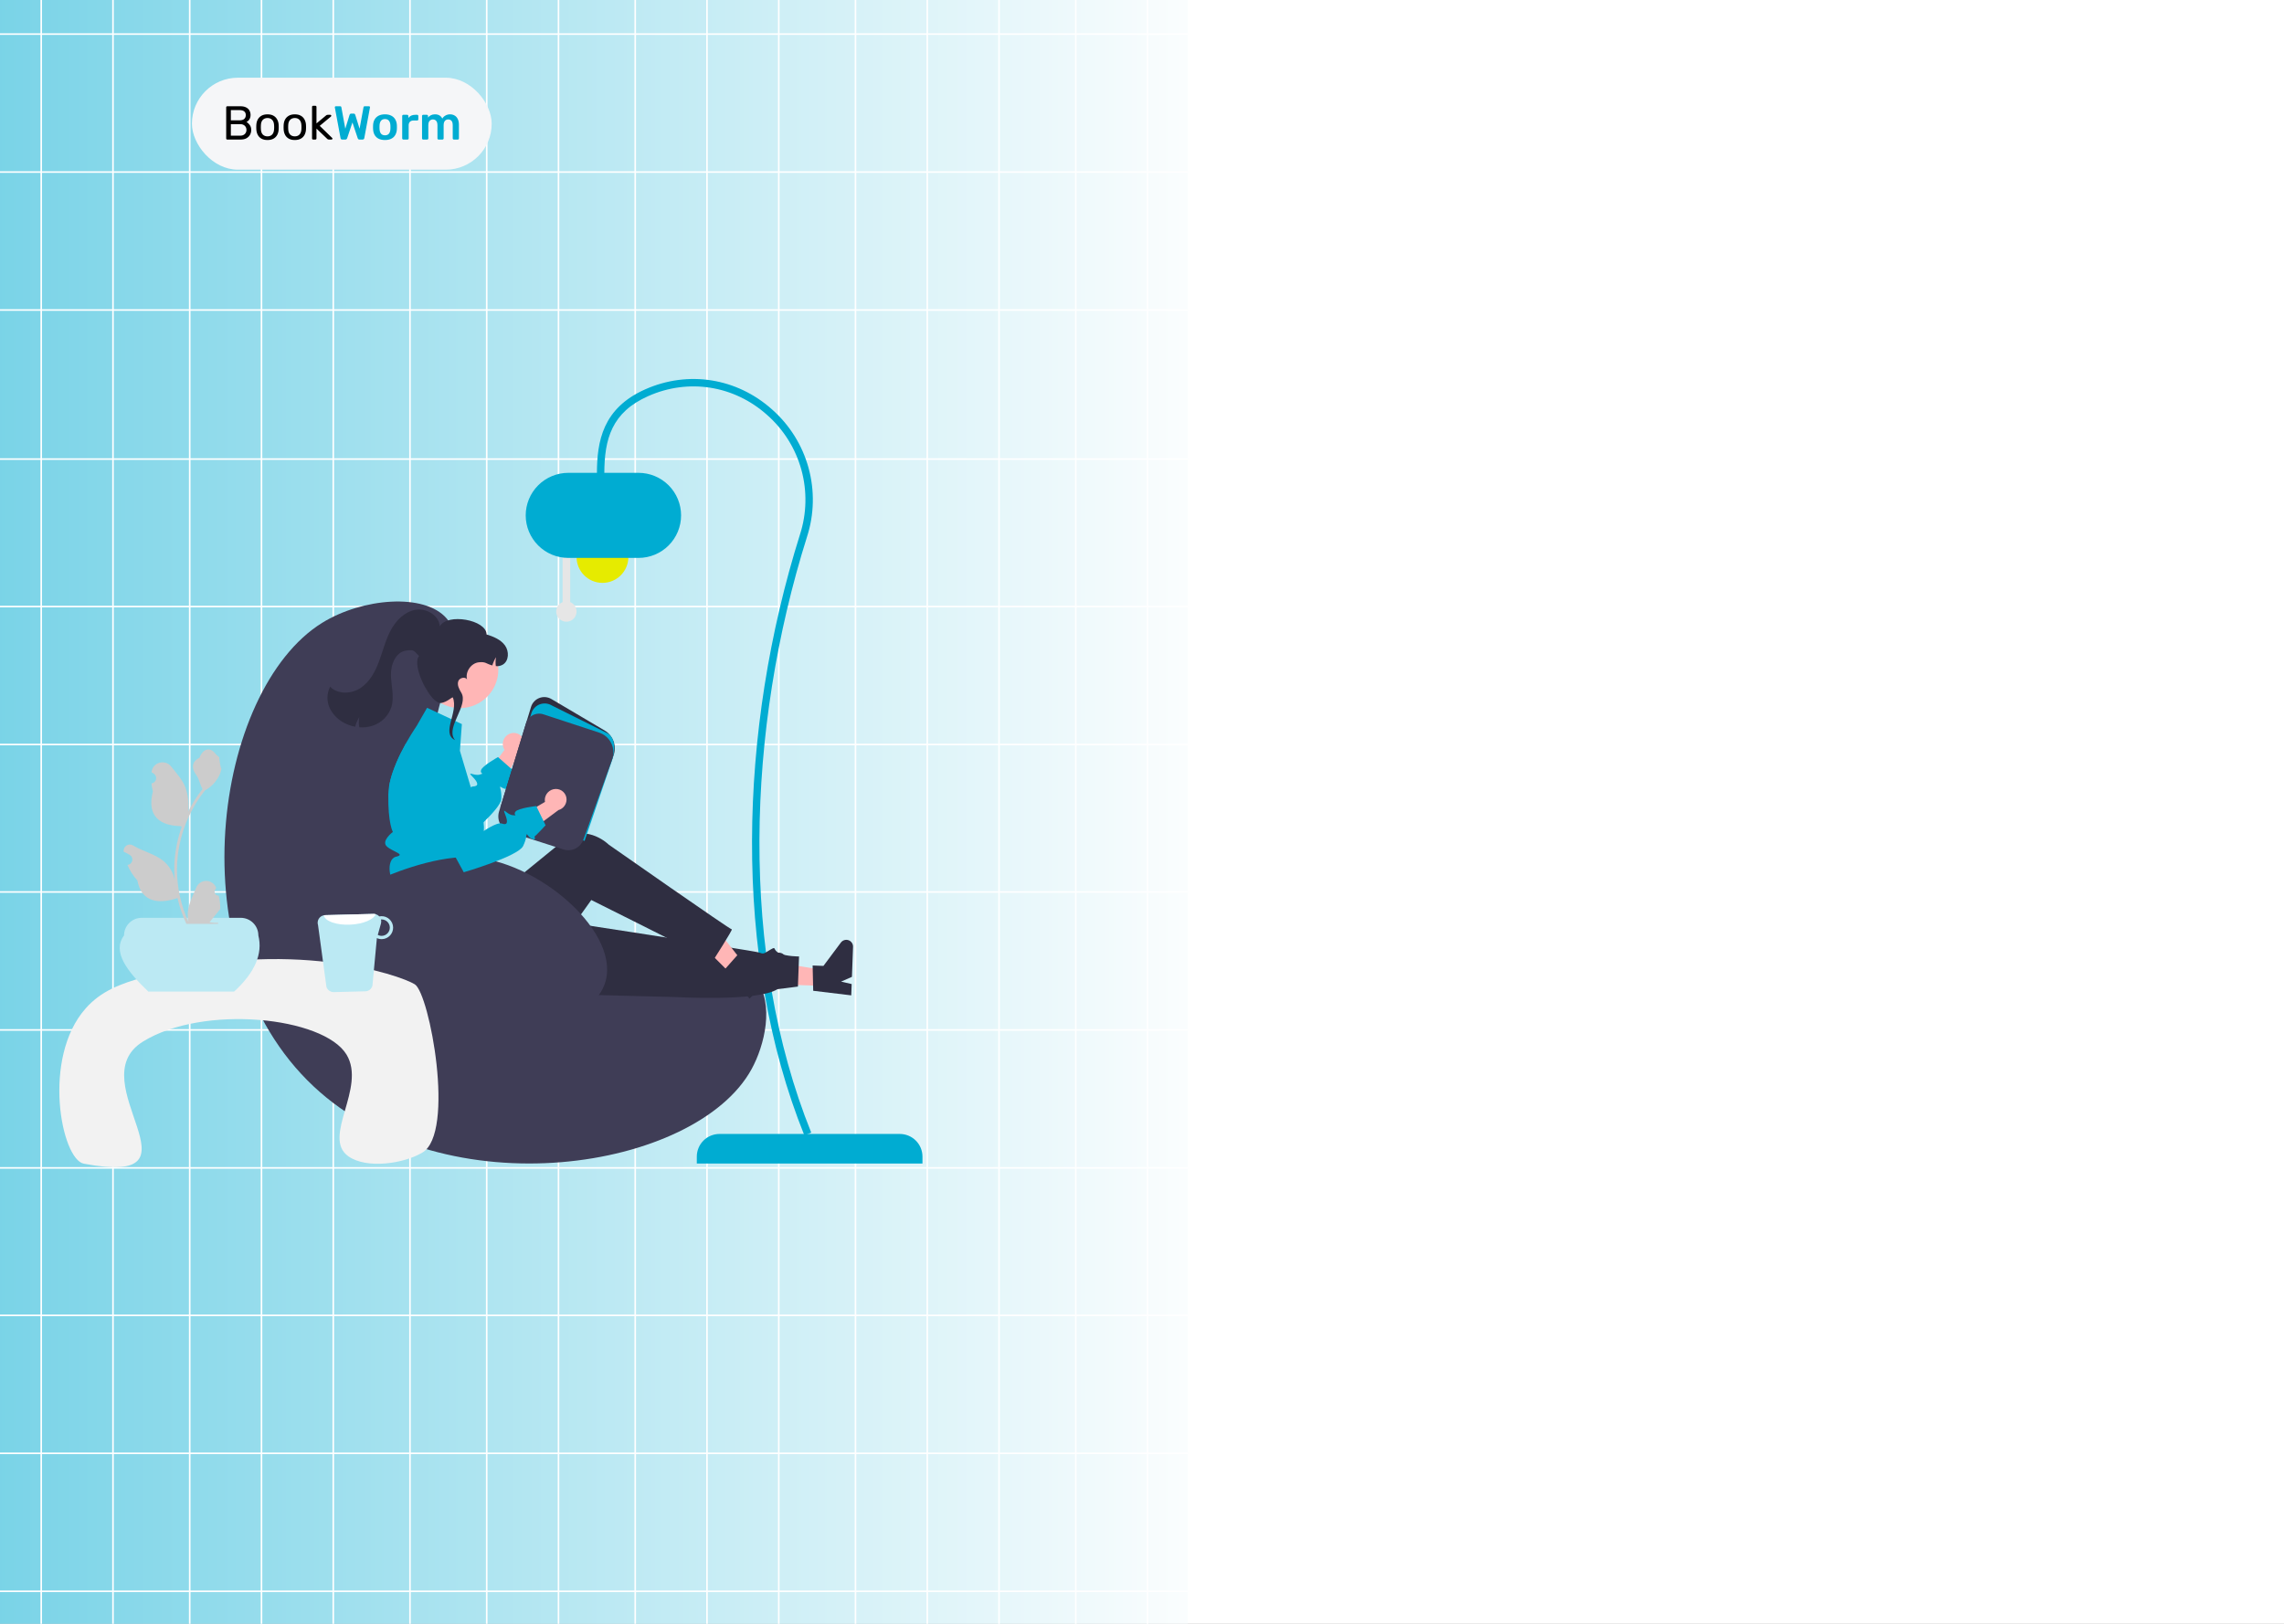 <svg width="1440" height="1024" viewBox="0 0 1440 1024" fill="none" xmlns="http://www.w3.org/2000/svg">
<rect x="0" y="0" width="1440" height="1024" fill="#808080" stroke="none"/>
<g clip-path="url(#clip0_545_2)">
<rect width="1440" height="1024" fill="white"/>
<rect width="749" height="1024" fill="url(#paint0_linear_545_2)" fill-opacity="0.52"/>
<line x1="25.988" y1="4.2019e-08" x2="25.988" y2="1024" stroke="white"/>
<line x1="71.24" y1="4.2019e-08" x2="71.24" y2="1024" stroke="white"/>
<line x1="119.613" y1="4.2019e-08" x2="119.613" y2="1024" stroke="white"/>
<line x1="164.865" y1="4.2019e-08" x2="164.865" y2="1024" stroke="white"/>
<line x1="210.117" y1="4.2019e-08" x2="210.117" y2="1024" stroke="white"/>
<line x1="258.49" y1="4.2019e-08" x2="258.49" y2="1024" stroke="white"/>
<line x1="306.863" y1="4.2019e-08" x2="306.863" y2="1024" stroke="white"/>
<line x1="352.115" y1="4.2019e-08" x2="352.115" y2="1024" stroke="white"/>
<line x1="400.488" y1="4.2019e-08" x2="400.488" y2="1024" stroke="white"/>
<line x1="445.74" y1="4.2019e-08" x2="445.74" y2="1024" stroke="white"/>
<line x1="490.992" y1="4.2019e-08" x2="490.992" y2="1024" stroke="white"/>
<line x1="539.365" y1="4.2019e-08" x2="539.365" y2="1024" stroke="white"/>
<line x1="584.617" y1="4.2019e-08" x2="584.617" y2="1024" stroke="white"/>
<line x1="629.867" y1="4.2019e-08" x2="629.867" y2="1024" stroke="white"/>
<line x1="678.242" y1="4.2019e-08" x2="678.242" y2="1024" stroke="white"/>
<line x1="723.492" y1="4.2019e-08" x2="723.492" y2="1024" stroke="white"/>
<line x1="749" y1="21.5" x2="-2.73653e-08" y2="21.5" stroke="white"/>
<line x1="749" y1="108.5" x2="-2.73653e-08" y2="108.5" stroke="white"/>
<line x1="749" y1="195.5" x2="-2.73653e-08" y2="195.5" stroke="white"/>
<line x1="749" y1="289.5" x2="-2.73653e-08" y2="289.5" stroke="white"/>
<line x1="749" y1="382.5" x2="-2.73653e-08" y2="382.5" stroke="white"/>
<line x1="749" y1="469.5" x2="-2.73653e-08" y2="469.5" stroke="white"/>
<line x1="749" y1="562.5" x2="-2.73653e-08" y2="562.5" stroke="white"/>
<line x1="749" y1="649.5" x2="-2.73653e-08" y2="649.5" stroke="white"/>
<line x1="749" y1="736.5" x2="-2.73653e-08" y2="736.5" stroke="white"/>
<line x1="749" y1="829.5" x2="-2.73653e-08" y2="829.5" stroke="white"/>
<line x1="749" y1="916.5" x2="-2.73653e-08" y2="916.5" stroke="white"/>
<line x1="749" y1="1003.5" x2="-2.73653e-08" y2="1003.5" stroke="white"/>
<rect x="121" y="49" width="189" height="58" rx="29" fill="#F5F6F8"/>
<path d="M143.3 88C143.08 88 142.91 87.94 142.79 87.82C142.67 87.68 142.61 87.51 142.61 87.31V67.72C142.61 67.5 142.67 67.33 142.79 67.21C142.91 67.07 143.08 67 143.3 67H151.52C153.02 67 154.24 67.25 155.18 67.75C156.14 68.23 156.84 68.89 157.28 69.73C157.74 70.57 157.97 71.51 157.97 72.55C157.97 73.37 157.83 74.08 157.55 74.68C157.29 75.26 156.96 75.74 156.56 76.12C156.16 76.48 155.77 76.76 155.39 76.96C156.17 77.34 156.86 77.96 157.46 78.82C158.08 79.68 158.39 80.72 158.39 81.94C158.39 83.04 158.14 84.05 157.64 84.97C157.14 85.89 156.39 86.63 155.39 87.19C154.41 87.73 153.19 88 151.73 88H143.3ZM145.55 85.57H151.34C152.64 85.57 153.64 85.22 154.34 84.52C155.04 83.82 155.39 82.96 155.39 81.94C155.39 80.88 155.04 80.01 154.34 79.33C153.64 78.63 152.64 78.28 151.34 78.28H145.55V85.57ZM145.55 75.88H151.07C152.35 75.88 153.32 75.59 153.98 75.01C154.64 74.41 154.97 73.6 154.97 72.58C154.97 71.56 154.64 70.78 153.98 70.24C153.32 69.7 152.35 69.43 151.07 69.43H145.55V75.88ZM168.649 88.3C167.129 88.3 165.859 88.01 164.839 87.43C163.819 86.85 163.039 86.05 162.499 85.03C161.959 83.99 161.659 82.81 161.599 81.49C161.579 81.15 161.569 80.72 161.569 80.2C161.569 79.66 161.579 79.23 161.599 78.91C161.659 77.57 161.959 76.39 162.499 75.37C163.059 74.35 163.849 73.55 164.869 72.97C165.889 72.39 167.149 72.1 168.649 72.1C170.149 72.1 171.409 72.39 172.429 72.97C173.449 73.55 174.229 74.35 174.769 75.37C175.329 76.39 175.639 77.57 175.699 78.91C175.719 79.23 175.729 79.66 175.729 80.2C175.729 80.72 175.719 81.15 175.699 81.49C175.639 82.81 175.339 83.99 174.799 85.03C174.259 86.05 173.479 86.85 172.459 87.43C171.439 88.01 170.169 88.3 168.649 88.3ZM168.649 85.99C169.889 85.99 170.879 85.6 171.619 84.82C172.359 84.02 172.759 82.86 172.819 81.34C172.839 81.04 172.849 80.66 172.849 80.2C172.849 79.74 172.839 79.36 172.819 79.06C172.759 77.54 172.359 76.39 171.619 75.61C170.879 74.81 169.889 74.41 168.649 74.41C167.409 74.41 166.409 74.81 165.649 75.61C164.909 76.39 164.519 77.54 164.479 79.06C164.459 79.36 164.449 79.74 164.449 80.2C164.449 80.66 164.459 81.04 164.479 81.34C164.519 82.86 164.909 84.02 165.649 84.82C166.409 85.6 167.409 85.99 168.649 85.99ZM185.876 88.3C184.356 88.3 183.086 88.01 182.066 87.43C181.046 86.85 180.266 86.05 179.726 85.03C179.186 83.99 178.886 82.81 178.826 81.49C178.806 81.15 178.796 80.72 178.796 80.2C178.796 79.66 178.806 79.23 178.826 78.91C178.886 77.57 179.186 76.39 179.726 75.37C180.286 74.35 181.076 73.55 182.096 72.97C183.116 72.39 184.376 72.1 185.876 72.1C187.376 72.1 188.636 72.39 189.656 72.97C190.676 73.55 191.456 74.35 191.996 75.37C192.556 76.39 192.866 77.57 192.926 78.91C192.946 79.23 192.956 79.66 192.956 80.2C192.956 80.72 192.946 81.15 192.926 81.49C192.866 82.81 192.566 83.99 192.026 85.03C191.486 86.05 190.706 86.85 189.686 87.43C188.666 88.01 187.396 88.3 185.876 88.3ZM185.876 85.99C187.116 85.99 188.106 85.6 188.846 84.82C189.586 84.02 189.986 82.86 190.046 81.34C190.066 81.04 190.076 80.66 190.076 80.2C190.076 79.74 190.066 79.36 190.046 79.06C189.986 77.54 189.586 76.39 188.846 75.61C188.106 74.81 187.116 74.41 185.876 74.41C184.636 74.41 183.636 74.81 182.876 75.61C182.136 76.39 181.746 77.54 181.706 79.06C181.686 79.36 181.676 79.74 181.676 80.2C181.676 80.66 181.686 81.04 181.706 81.34C181.746 82.86 182.136 84.02 182.876 84.82C183.636 85.6 184.636 85.99 185.876 85.99ZM197.432 88C197.232 88 197.062 87.94 196.922 87.82C196.802 87.68 196.742 87.51 196.742 87.31V67.39C196.742 67.19 196.802 67.03 196.922 66.91C197.062 66.77 197.232 66.7 197.432 66.7H198.842C199.042 66.7 199.202 66.77 199.322 66.91C199.462 67.03 199.532 67.19 199.532 67.39V77.83L205.442 72.91C205.682 72.71 205.862 72.58 205.982 72.52C206.122 72.44 206.342 72.4 206.642 72.4H208.232C208.412 72.4 208.562 72.46 208.682 72.58C208.802 72.7 208.862 72.85 208.862 73.03C208.862 73.11 208.832 73.2 208.772 73.3C208.732 73.4 208.642 73.5 208.502 73.6L201.572 79.36L209.252 86.83C209.492 87.03 209.612 87.21 209.612 87.37C209.612 87.55 209.552 87.7 209.432 87.82C209.312 87.94 209.162 88 208.982 88H207.422C207.122 88 206.902 87.97 206.762 87.91C206.622 87.83 206.442 87.69 206.222 87.49L199.532 81.1V87.31C199.532 87.51 199.462 87.68 199.322 87.82C199.202 87.94 199.042 88 198.842 88H197.432Z" fill="black"/>
<path d="M215.751 88C215.451 88 215.211 87.92 215.031 87.76C214.871 87.58 214.761 87.36 214.701 87.1L211.131 67.87C211.131 67.81 211.121 67.76 211.101 67.72C211.101 67.68 211.101 67.65 211.101 67.63C211.101 67.45 211.161 67.3 211.281 67.18C211.421 67.06 211.571 67 211.731 67H214.371C214.871 67 215.151 67.2 215.211 67.6L217.701 81.19L220.401 72.4C220.461 72.24 220.561 72.08 220.701 71.92C220.861 71.74 221.091 71.65 221.391 71.65H223.011C223.331 71.65 223.561 71.74 223.701 71.92C223.841 72.08 223.931 72.24 223.971 72.4L226.701 81.16L229.191 67.6C229.251 67.2 229.531 67 230.031 67H232.671C232.831 67 232.971 67.06 233.091 67.18C233.211 67.3 233.271 67.45 233.271 67.63C233.271 67.65 233.271 67.68 233.271 67.72C233.271 67.76 233.261 67.81 233.241 67.87L229.671 87.1C229.631 87.36 229.521 87.58 229.341 87.76C229.161 87.92 228.921 88 228.621 88H226.611C226.311 88 226.071 87.92 225.891 87.76C225.731 87.6 225.621 87.43 225.561 87.25L222.201 77.23L218.841 87.25C218.761 87.43 218.641 87.6 218.481 87.76C218.321 87.92 218.081 88 217.761 88H215.751ZM242.718 88.3C241.118 88.3 239.768 88.02 238.668 87.46C237.588 86.9 236.758 86.11 236.178 85.09C235.618 84.07 235.298 82.88 235.218 81.52C235.198 81.16 235.188 80.72 235.188 80.2C235.188 79.68 235.198 79.24 235.218 78.88C235.298 77.5 235.628 76.31 236.208 75.31C236.808 74.29 237.648 73.5 238.728 72.94C239.828 72.38 241.158 72.1 242.718 72.1C244.278 72.1 245.598 72.38 246.678 72.94C247.778 73.5 248.618 74.29 249.198 75.31C249.798 76.31 250.138 77.5 250.218 78.88C250.238 79.24 250.248 79.68 250.248 80.2C250.248 80.72 250.238 81.16 250.218 81.52C250.138 82.88 249.808 84.07 249.228 85.09C248.668 86.11 247.838 86.9 246.738 87.46C245.658 88.02 244.318 88.3 242.718 88.3ZM242.718 85.33C243.778 85.33 244.598 85 245.178 84.34C245.758 83.66 246.078 82.67 246.138 81.37C246.158 81.07 246.168 80.68 246.168 80.2C246.168 79.72 246.158 79.33 246.138 79.03C246.078 77.75 245.758 76.77 245.178 76.09C244.598 75.41 243.778 75.07 242.718 75.07C241.658 75.07 240.838 75.41 240.258 76.09C239.678 76.77 239.358 77.75 239.298 79.03C239.278 79.33 239.268 79.72 239.268 80.2C239.268 80.68 239.278 81.07 239.298 81.37C239.358 82.67 239.678 83.66 240.258 84.34C240.838 85 241.658 85.33 242.718 85.33ZM254.292 88C254.092 88 253.922 87.93 253.782 87.79C253.642 87.65 253.572 87.48 253.572 87.28V73.15C253.572 72.93 253.642 72.75 253.782 72.61C253.922 72.47 254.092 72.4 254.292 72.4H256.722C256.922 72.4 257.092 72.47 257.232 72.61C257.392 72.75 257.472 72.93 257.472 73.15V74.38C257.932 73.74 258.522 73.25 259.242 72.91C259.982 72.57 260.832 72.4 261.792 72.4H263.022C263.242 72.4 263.412 72.47 263.532 72.61C263.672 72.75 263.742 72.92 263.742 73.12V75.28C263.742 75.48 263.672 75.65 263.532 75.79C263.412 75.93 263.242 76 263.022 76H260.682C259.722 76 258.972 76.27 258.432 76.81C257.912 77.35 257.652 78.09 257.652 79.03V87.28C257.652 87.48 257.582 87.65 257.442 87.79C257.302 87.93 257.122 88 256.902 88H254.292ZM266.802 88C266.602 88 266.432 87.93 266.292 87.79C266.152 87.65 266.082 87.48 266.082 87.28V73.12C266.082 72.92 266.152 72.75 266.292 72.61C266.432 72.47 266.602 72.4 266.802 72.4H269.142C269.342 72.4 269.512 72.47 269.652 72.61C269.792 72.75 269.862 72.92 269.862 73.12V74.14C270.282 73.58 270.842 73.11 271.542 72.73C272.262 72.33 273.112 72.12 274.092 72.1C276.372 72.06 277.962 72.95 278.862 74.77C279.322 73.97 279.982 73.33 280.842 72.85C281.722 72.35 282.692 72.1 283.752 72.1C284.792 72.1 285.732 72.34 286.572 72.82C287.432 73.3 288.102 74.03 288.582 75.01C289.082 75.97 289.332 77.19 289.332 78.67V87.28C289.332 87.48 289.262 87.65 289.122 87.79C288.982 87.93 288.812 88 288.612 88H286.152C285.952 88 285.782 87.93 285.642 87.79C285.502 87.65 285.432 87.48 285.432 87.28V78.91C285.432 78.01 285.302 77.3 285.042 76.78C284.782 76.24 284.432 75.86 283.992 75.64C283.552 75.42 283.062 75.31 282.522 75.31C282.082 75.31 281.642 75.42 281.202 75.64C280.762 75.86 280.402 76.24 280.122 76.78C279.842 77.3 279.702 78.01 279.702 78.91V87.28C279.702 87.48 279.632 87.65 279.492 87.79C279.352 87.93 279.182 88 278.982 88H276.522C276.302 88 276.122 87.93 275.982 87.79C275.862 87.65 275.802 87.48 275.802 87.28V78.91C275.802 78.01 275.662 77.3 275.382 76.78C275.102 76.24 274.742 75.86 274.302 75.64C273.862 75.42 273.392 75.31 272.892 75.31C272.432 75.31 271.982 75.43 271.542 75.67C271.102 75.89 270.742 76.26 270.462 76.78C270.182 77.3 270.042 78.01 270.042 78.91V87.28C270.042 87.48 269.972 87.65 269.832 87.79C269.692 87.93 269.522 88 269.322 88H266.802Z" fill="#00ACD2"/>
<g clip-path="url(#clip1_545_2)">
<path d="M581.592 733.754H439.317V729.388C439.317 725.597 440.823 721.961 443.503 719.281C446.184 716.601 449.819 715.095 453.61 715.095H567.299C571.089 715.095 574.725 716.601 577.405 719.281C580.086 721.961 581.592 725.597 581.592 729.388V733.754Z" fill="#00ACD2"/>
<path d="M507.124 715.966L511.451 714.223C466.18 601.854 470.541 460.09 508.81 338.482C513.355 324.392 513.683 309.28 509.753 295.006C505.822 280.732 497.805 267.919 486.687 258.142C464.475 238.32 433.852 233.491 406.765 245.539C380.027 257.432 376.342 278.149 376.342 298.765H381.007C381.007 276.759 385.709 260.01 408.661 249.801C434.048 238.51 462.755 243.039 483.581 261.623C494.024 270.805 501.554 282.84 505.246 296.247C508.938 309.654 508.63 323.847 504.36 337.081C465.65 460.093 461.544 602.831 507.124 715.966Z" fill="#00ACD2"/>
<path d="M379.84 367.57C388.857 367.57 396.167 360.261 396.167 351.244C396.167 342.227 388.857 334.917 379.84 334.917C370.823 334.917 363.514 342.227 363.514 351.244C363.514 360.261 370.823 367.57 379.84 367.57Z" fill="#E6EB00"/>
<path d="M354.696 379.706V348.771H359.506V379.706C360.886 380.264 362.029 381.285 362.738 382.593C363.448 383.901 363.681 385.415 363.397 386.876C363.112 388.337 362.329 389.654 361.18 390.601C360.032 391.547 358.589 392.065 357.101 392.065C355.613 392.065 354.171 391.547 353.022 390.601C351.874 389.654 351.09 388.337 350.806 386.876C350.521 385.415 350.754 383.901 351.464 382.593C352.174 381.285 353.316 380.264 354.696 379.706Z" fill="#E6E6E6"/>
<path d="M331.443 325.004C331.451 317.893 334.28 311.075 339.308 306.047C344.337 301.018 351.154 298.19 358.266 298.182H402.581C409.695 298.182 416.517 301.008 421.547 306.038C426.577 311.068 429.403 317.891 429.403 325.004C429.403 332.118 426.577 338.94 421.547 343.971C416.517 349.001 409.695 351.827 402.581 351.827H358.266C351.154 351.819 344.337 348.99 339.308 343.962C334.28 338.933 331.451 332.115 331.443 325.004Z" fill="#00ACD2"/>
<path d="M269.005 491.105C273.454 434.181 296.203 407.059 281.637 390.05C267.684 373.758 228.38 377.124 203.139 392.757C135.057 434.924 110.114 602.984 197.725 685.095C280.978 763.12 438.758 738.13 473.822 674.267C482.003 659.366 488.502 633.244 476.528 617.424C446.8 578.147 338.715 649.288 290.659 604.792C262.18 578.422 266.563 522.345 269.005 491.105Z" fill="#3F3D56"/>
<path d="M321.048 462.825C319.394 463.585 318.102 464.961 317.448 466.66C316.793 468.358 316.827 470.245 317.542 471.919C317.693 472.257 317.871 472.581 318.076 472.89L303.463 492.402L310.755 503.3L327.883 474.407C329.096 473.461 329.962 472.139 330.346 470.649C330.73 469.159 330.609 467.583 330.003 466.169C329.65 465.367 329.143 464.643 328.511 464.037C327.879 463.431 327.133 462.956 326.317 462.638C325.501 462.321 324.63 462.167 323.755 462.186C322.879 462.205 322.016 462.396 321.214 462.749C321.158 462.773 321.103 462.799 321.048 462.825Z" fill="#FFB6B6"/>
<path d="M321.036 496.466C321.993 497.314 319.34 498.36 316.534 496.709C315.731 496.231 315.388 496.033 315.298 496.159C315.072 496.475 316.39 498.803 316.038 503.973C315.821 507.058 310.696 512.86 304.877 518.517C297.009 526.169 287.86 533.549 287.86 533.549L284.648 530.978L250.966 503.973L245.281 496.105C245.802 492.998 246.583 489.94 247.618 486.965C249.043 482.846 250.737 478.825 252.689 474.928C253.736 472.808 254.809 470.787 255.838 468.928L273.883 488.814L289.006 505.47C289.006 505.47 293.409 498.379 296.819 496.448C297.254 496.17 297.749 496 298.263 495.951C301.71 495.789 301.917 493.912 297.92 489.825C293.923 485.738 298.967 489.554 302.522 488.454C306.077 487.353 302.522 488.454 303.271 485.702C304.02 482.95 313.99 477.428 313.99 477.428L314.405 477.798L321.939 484.447L324.095 486.351C324.095 486.351 321.74 492.812 321.091 494.174C320.441 495.536 320.089 495.609 321.036 496.466Z" fill="#00ACD2"/>
<path d="M519.644 621.806L520.011 611.853L481.798 605.701L481.256 620.389L519.644 621.806Z" fill="#FFB6B6"/>
<path d="M512.706 624.802L512.344 608.867L519.156 609.119L530.154 594.387C530.697 593.66 531.458 593.125 532.327 592.861C533.196 592.596 534.126 592.617 534.982 592.919C535.839 593.221 536.576 593.788 537.087 594.539C537.597 595.29 537.855 596.184 537.821 597.092L537.123 616.021L530.264 619.035L536.955 620.558L536.692 627.695L512.706 624.802Z" fill="#2F2E41"/>
<path d="M304.576 625.681L425.61 628.75C425.61 628.75 477.877 631.769 490.14 623.791L503.072 622.159L503.773 603.163C503.773 603.163 495.865 603.222 491.318 601.103C486.772 598.985 489.932 596.393 485.597 598.941C481.262 601.49 481.72 601.797 478.368 600.625C475.017 599.454 321.327 576.028 321.327 576.028L304.576 625.681Z" fill="#2F2E41"/>
<path d="M464.067 617.438L471.105 610.392L447.276 579.892L436.889 590.292L464.067 617.438Z" fill="#FFB6B6"/>
<path d="M456.945 611.308L467.517 599.38L472.34 604.197L490.422 600.878C491.315 600.713 492.237 600.839 493.054 601.236C493.87 601.633 494.538 602.281 494.961 603.085C495.383 603.889 495.537 604.806 495.401 605.704C495.265 606.602 494.845 607.432 494.204 608.075L480.817 621.477L473.739 619.022L477.609 624.689L472.562 629.742L456.945 611.308Z" fill="#2F2E41"/>
<path d="M256.826 559.395L258.029 587.365C259.446 620.292 295.708 640.221 323.826 623.029C324.344 622.712 324.864 622.384 325.386 622.044C325.386 622.044 336.046 619.181 335.722 614.648C335.399 610.114 338.003 607.908 340.307 609.144C342.612 610.381 372.786 567.558 372.786 567.558C372.786 567.558 435.477 598.83 449.308 606.191C449.308 606.191 462.311 585.86 461.368 586.073C460.425 586.287 383.811 532.663 383.811 532.663C383.811 532.663 371.33 520.031 355.847 528.372C355.525 529.597 355.8 529.64 355.8 529.64L304.655 571.315L297.429 557.59L256.826 559.395Z" fill="#2F2E41"/>
<path d="M305.048 524.427C304.951 525.719 304.767 527.003 304.498 528.271C304.129 530.106 303.535 531.888 302.729 533.576C302.729 533.576 302.729 535.462 299.12 541.778C295.511 548.094 300.022 545.387 302.729 550.079C305.436 554.762 302.729 552.605 299.725 555.619C298.86 556.496 298.245 557.589 297.945 558.783C297.645 559.978 297.671 561.231 298.019 562.413C298.019 562.413 259.258 562.44 252.039 559.733C244.821 557.027 243.179 541.778 249.648 540.271C256.109 538.764 247.69 537.267 243.892 533.793C240.093 530.319 247.69 524.635 247.69 524.635C247.69 524.635 244.559 519.23 244.821 501.085C244.858 499.416 245.012 497.752 245.281 496.105C245.802 492.998 246.583 489.94 247.618 486.965C249.043 482.846 250.737 478.825 252.689 474.928C253.736 472.808 254.809 470.787 255.838 468.928C256 468.64 256.154 468.36 256.316 468.08C258.274 464.615 260.061 461.782 261.242 459.969C262.154 458.561 262.704 457.767 262.704 457.767L269.273 446.344L291.198 456.621L289.953 473.431L293.733 486.108L295.475 491.945L296.819 496.448L298.894 503.422C298.894 503.422 298.326 503.449 299.003 504.379C302.119 508.522 304.14 513.385 304.877 518.517C305.136 520.476 305.194 522.457 305.048 524.427Z" fill="#00ACD2"/>
<path d="M368.365 526.239L367.954 526.106L315.477 509.207L334.814 445.767C335.199 444.503 335.866 443.344 336.764 442.376C337.663 441.408 338.769 440.656 340 440.178C341.231 439.699 342.555 439.506 343.871 439.614C345.187 439.721 346.462 440.126 347.599 440.798L381.134 460.611C383.789 462.178 385.808 464.627 386.84 467.532C387.872 470.436 387.85 473.611 386.779 476.501L368.365 526.239Z" fill="#2F2E41"/>
<path d="M368.579 530.272L315.68 513.237L335.017 449.797C335.402 448.533 336.069 447.374 336.967 446.406C337.866 445.438 338.972 444.686 340.203 444.208C341.434 443.729 342.758 443.536 344.074 443.644C345.39 443.751 346.665 444.156 347.802 444.828L382.938 462.371C388.217 465.488 388.094 473.558 385.643 480.179L368.579 530.272Z" fill="#00ACD2"/>
<path d="M363.283 534.864C362.064 535.551 360.717 535.977 359.325 536.116C357.933 536.254 356.528 536.102 355.198 535.668L321.386 524.779C318.792 523.932 316.632 522.103 315.367 519.685C314.103 517.266 313.835 514.449 314.619 511.835L331.571 456.222C331.91 455.111 332.467 454.078 333.21 453.185C333.953 452.293 334.866 451.557 335.897 451.022C336.928 450.487 338.056 450.163 339.214 450.069C340.371 449.976 341.536 450.114 342.64 450.476L377.679 461.982C379.349 462.53 380.892 463.407 382.217 464.561C383.542 465.715 384.622 467.124 385.393 468.702C386.165 470.281 386.612 471.999 386.709 473.753C386.805 475.508 386.55 477.264 385.956 478.918L367.831 529.449C367.017 531.743 365.402 533.666 363.283 534.864Z" fill="#3F3D56"/>
<path d="M289.958 446.539C303.333 446.539 314.176 435.697 314.176 422.321C314.176 408.946 303.333 398.104 289.958 398.104C276.583 398.104 265.74 408.946 265.74 422.321C265.74 435.697 276.583 446.539 289.958 446.539Z" fill="#FFB6B6"/>
<path d="M208.064 446.904C210.287 451.212 213.931 454.619 218.378 456.546C220.153 457.355 222.02 457.945 223.936 458.305C224.478 456.156 225.346 454.103 226.509 452.217C226.121 454.343 226.121 456.522 226.509 458.648C229.429 458.887 232.367 458.522 235.141 457.577C237.865 456.65 240.335 455.102 242.356 453.054C244.377 451.007 245.893 448.517 246.784 445.781C248.713 439.362 246.635 432.505 246.472 425.804C246.303 419.103 249.485 411.088 256.138 410.259C261.204 409.626 260.577 410.118 264.218 413.697C259.126 419.353 271.539 444.406 278.2 443.299C281.967 442.673 284.738 439.683 285.483 439.787C289.297 449.128 277.824 462.375 286.923 466.724L286.248 465.831C281.485 457.962 295.579 444.672 290.816 436.803C289.488 434.602 288.107 432.021 288.929 429.586C289.709 427.271 293.657 426.538 294.491 428.645C293.136 423.816 296.917 418.147 301.939 417.654C306.4 417.214 306.143 418.485 310.396 419.645C310.94 417.813 311.723 416.061 312.726 414.433C312.386 416.29 312.344 418.188 312.602 420.058C314.136 420.241 315.687 419.913 317.016 419.124C320.944 416.769 321.061 410.691 318.362 406.991C315.659 403.291 311.131 401.464 306.763 400.082C306.723 390.843 281.864 386.421 277.293 395.01C276.822 388.056 268.85 383.371 261.983 384.552C255.116 385.734 249.698 391.24 246.395 397.378C243.092 403.511 241.453 410.378 239.035 416.91C236.618 423.443 233.162 429.956 227.372 433.832C221.584 437.703 212.982 438.055 208.148 433.037C207.046 435.18 206.464 437.552 206.45 439.961C206.435 442.37 206.988 444.749 208.064 446.904Z" fill="#2F2E41"/>
<path d="M232.916 557.651C233.417 557.25 233.96 556.906 234.537 556.625C243.806 552.011 272.633 540.036 295.173 540.527C338.541 541.473 393.734 589.336 380.889 621.477C371.115 645.934 322.523 659.849 287.052 648.72C237.361 633.129 217.747 569.746 232.916 557.651Z" fill="#3F3D56"/>
<path d="M52.872 733.846C38.701 731.172 26.157 667.329 54.039 635.886C63.591 625.113 75.507 620.424 91.357 616.061C182.584 590.945 252.164 614.881 261.515 620.725C270.844 626.556 287.2 714.412 266.285 726.848C254.517 733.846 231.194 737.344 219.637 729.181C202.633 717.169 231.175 686.012 218.471 665.04C204.055 641.242 128.143 633.226 90.085 656.877C49.48 682.111 133.234 749.006 52.872 733.846Z" fill="#F2F2F2"/>
<path d="M147.619 625.298H93.48C80.115 612.49 70.56 600.146 78.21 589.9C78.21 586.954 79.38 584.13 81.463 582.047C83.545 579.964 86.37 578.794 89.315 578.794H151.783C154.729 578.794 157.554 579.964 159.636 582.047C161.719 584.13 162.889 586.954 162.889 589.9C165.802 601.575 160.598 613.376 147.619 625.298Z" fill="#BBE9F3"/>
<path d="M137.896 564.813C137.383 564.837 136.874 564.702 136.44 564.427C136.005 564.152 135.666 563.75 135.467 563.276C135.269 562.801 135.221 562.277 135.331 561.775C135.44 561.272 135.701 560.816 136.079 560.467L136.251 559.783C136.228 559.729 136.205 559.674 136.182 559.619C135.665 558.397 134.798 557.355 133.69 556.624C132.582 555.893 131.283 555.505 129.955 555.51C128.628 555.515 127.332 555.912 126.229 556.652C125.127 557.391 124.268 558.439 123.759 559.666C121.727 564.559 119.14 569.461 118.503 574.636C118.223 576.923 118.341 579.241 118.853 581.488C114.081 571.078 111.603 559.763 111.587 548.311C111.586 545.437 111.745 542.566 112.065 539.71C112.329 537.369 112.696 535.044 113.164 532.736C115.722 520.214 121.214 508.477 129.189 498.489C133.049 496.383 136.17 493.144 138.133 489.21C138.844 487.795 139.346 486.285 139.624 484.727C139.189 484.784 137.983 478.153 138.311 477.746C137.704 476.825 136.618 476.368 135.956 475.469C132.66 471.001 128.119 471.781 125.748 477.853C120.684 480.409 120.635 484.648 123.743 488.724C125.719 491.318 125.991 494.827 127.726 497.604C127.547 497.832 127.361 498.053 127.183 498.282C123.921 502.476 121.078 506.981 118.695 511.73C119.274 506.409 118.582 501.027 116.676 496.026C114.744 491.366 111.123 487.44 107.934 483.411C104.104 478.572 96.249 480.684 95.574 486.819C95.568 486.878 95.561 486.937 95.555 486.997C96.029 487.264 96.493 487.548 96.946 487.848C97.516 488.228 97.958 488.772 98.213 489.409C98.469 490.045 98.526 490.743 98.378 491.412C98.229 492.081 97.882 492.69 97.382 493.159C96.882 493.627 96.252 493.934 95.575 494.038L95.505 494.049C95.674 495.756 95.972 497.448 96.397 499.11C92.307 514.931 101.139 520.693 113.75 520.952C114.028 521.094 114.299 521.237 114.578 521.373C112.183 528.159 110.681 535.228 110.109 542.401C109.786 546.633 109.805 550.884 110.166 555.113L110.145 554.964C109.231 550.261 106.723 546.018 103.043 542.951C97.577 538.461 89.856 536.808 83.959 533.199C83.333 532.796 82.604 532.582 81.859 532.58C81.115 532.578 80.385 532.789 79.756 533.188C79.128 533.588 78.626 534.158 78.312 534.833C77.997 535.508 77.881 536.259 77.979 536.997C77.987 537.05 77.995 537.102 78.003 537.155C78.882 537.513 79.738 537.925 80.566 538.389C81.039 538.657 81.503 538.94 81.957 539.24C82.527 539.621 82.968 540.165 83.224 540.801C83.479 541.437 83.536 542.136 83.388 542.805C83.24 543.474 82.893 544.083 82.393 544.551C81.893 545.02 81.263 545.327 80.585 545.431L80.516 545.442C80.466 545.449 80.423 545.456 80.373 545.463C81.875 549.049 83.983 552.35 86.604 555.22C89.162 569.031 100.149 570.342 111.901 566.32H111.908C113.198 571.923 115.066 577.377 117.483 582.594H137.397C137.469 582.373 137.533 582.144 137.597 581.923C135.754 582.039 133.903 581.929 132.087 581.595C133.564 579.782 135.042 577.955 136.519 576.142C136.552 576.108 136.583 576.072 136.612 576.034C137.362 575.107 138.118 574.186 138.868 573.258L138.868 573.257C138.908 570.412 138.581 567.574 137.896 564.813Z" fill="#CCCCCC"/>
<path d="M205.82 622.397C206.15 623.359 206.777 624.191 207.61 624.775C208.443 625.358 209.439 625.662 210.456 625.644L230.317 625.133C231.341 625.113 232.331 624.762 233.139 624.133C233.947 623.504 234.53 622.63 234.801 621.642L237.611 591.588C238.608 592.04 239.694 592.263 240.788 592.241C242.709 592.193 244.531 591.384 245.855 589.992C247.179 588.6 247.896 586.739 247.847 584.818C247.799 582.898 246.99 581.075 245.598 579.752C244.206 578.428 242.345 577.711 240.425 577.759C239.987 577.758 239.551 577.803 239.123 577.895C238.658 577.391 238.092 576.991 237.463 576.72C236.834 576.448 236.154 576.311 235.469 576.318L204.918 577.107C204.665 577.116 204.413 577.148 204.165 577.201C203.495 577.325 202.859 577.592 202.301 577.983C201.743 578.375 201.275 578.881 200.929 579.468C200.583 580.055 200.366 580.709 200.294 581.387C200.222 582.065 200.296 582.75 200.511 583.397L205.82 622.397ZM238.187 589.548L240.187 582.386C240.415 581.559 240.42 580.686 240.203 579.856C240.3 579.856 240.385 579.81 240.482 579.81C241.853 579.781 243.18 580.298 244.17 581.246C245.161 582.195 245.736 583.497 245.768 584.868C245.8 586.239 245.287 587.567 244.342 588.56C243.396 589.554 242.096 590.132 240.725 590.168C239.838 590.196 238.961 589.981 238.187 589.548Z" fill="#BBE9F3"/>
<path d="M204.166 577.201C204.817 580.922 212.135 583.539 220.934 583.084C229.025 582.711 235.641 579.87 236.853 576.503C236.405 576.37 235.938 576.308 235.47 576.318L204.92 577.107C204.666 577.117 204.414 577.148 204.166 577.201Z" fill="white"/>
<path d="M350.214 497.539C348.395 497.605 346.674 498.379 345.417 499.695C344.159 501.011 343.465 502.766 343.482 504.586C343.491 504.956 343.531 505.324 343.601 505.687L322.609 518.081L325.15 530.945L352.071 510.859C353.555 510.452 354.863 509.565 355.79 508.336C356.717 507.108 357.211 505.607 357.196 504.069C357.178 503.193 356.989 502.329 356.638 501.527C356.287 500.725 355.781 500 355.15 499.393C354.519 498.786 353.774 498.309 352.959 497.99C352.143 497.671 351.273 497.515 350.397 497.533C350.336 497.534 350.275 497.536 350.214 497.539Z" fill="#FFB6B6"/>
<path d="M333.018 527.083C332.456 526.331 332.215 526.016 332.087 526.103C331.759 526.301 332.075 528.959 329.763 533.591C326.508 540.099 292.383 550.066 292.383 550.066L288.181 542.374L269.701 508.571L263.331 481.477C263.108 480.532 263 479.564 263.008 478.593C268.688 474.597 274.719 471.125 281.028 468.221C283.549 469.651 285.471 471.941 286.442 474.671L299.163 510.341L304.24 524.582C304.24 524.582 313.194 518.179 316.443 519.354C319.685 520.537 320.607 518.879 318.487 513.57C316.367 508.262 319.549 513.726 323.252 514.073C326.962 514.426 323.252 514.073 325.004 511.821C326.757 509.568 338.087 508.301 338.087 508.301L338.327 508.803L342.718 517.835L343.975 520.43C343.975 520.43 339.32 525.48 338.197 526.487C337.069 527.501 336.72 527.431 337.273 528.586C337.818 529.735 334.968 529.683 333.018 527.083Z" fill="#00ACD2"/>
</g>
</g>
<defs>
<linearGradient id="paint0_linear_545_2" x1="0" y1="512" x2="772.5" y2="512" gradientUnits="userSpaceOnUse">
<stop stop-color="#00ACD2"/>
<stop offset="1" stop-color="white"/>
</linearGradient>
<clipPath id="clip0_545_2">
<rect width="1440" height="1024" fill="white"/>
</clipPath>
<clipPath id="clip1_545_2">
<rect width="671" height="497.056" fill="white" transform="translate(-26 239)"/>
</clipPath>
</defs>
</svg>
